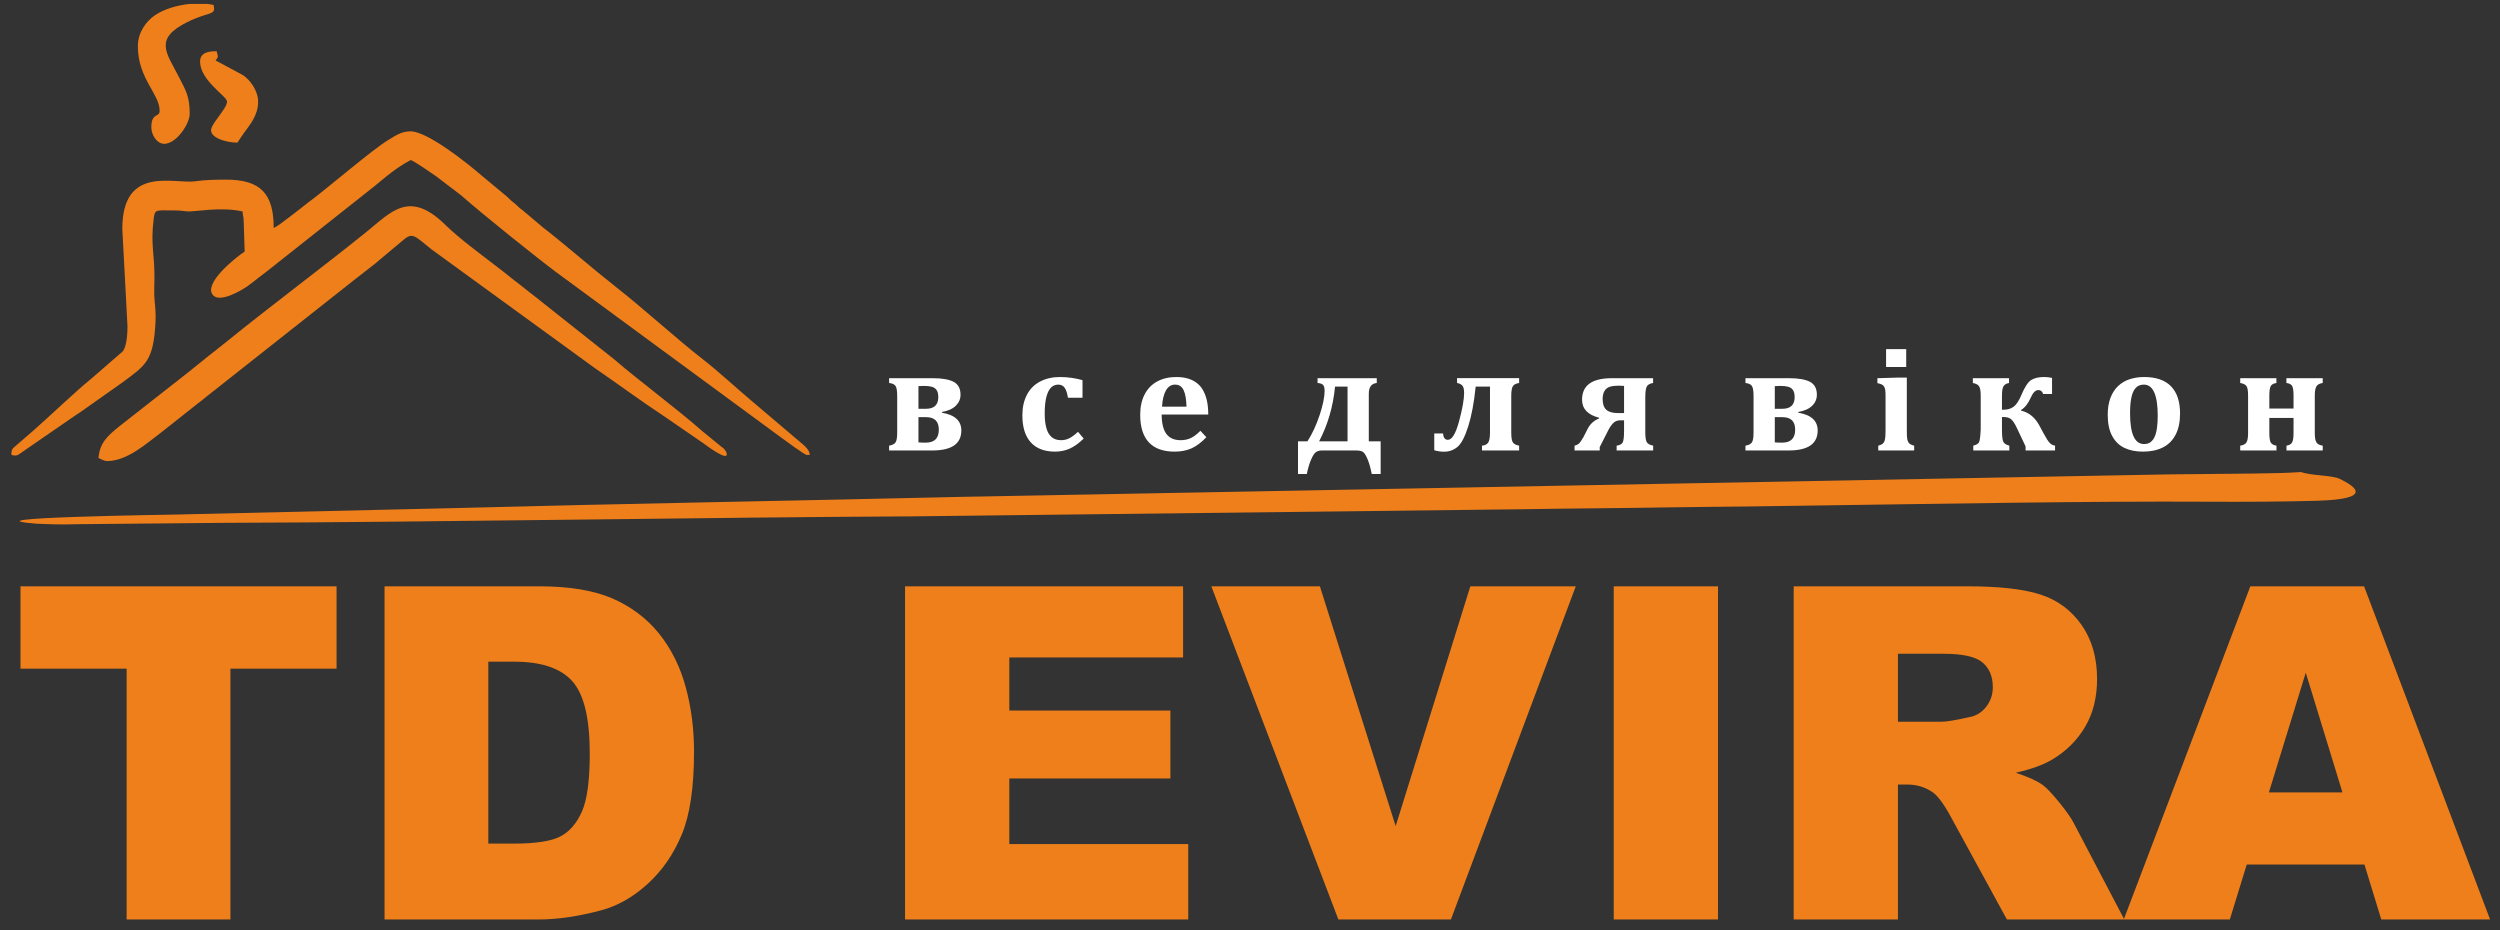 <svg width="215" height="80" viewBox="0 0 215 80" fill="none" xmlns="http://www.w3.org/2000/svg">
<rect x="0" y="0" width="215" height="80" fill="#333333" stroke="none"/>
<path fill-rule="evenodd" clip-rule="evenodd" d="M197.899 40.595C195.941 40.745 192.555 40.727 186.505 40.797L82.602 42.732C68.787 43.056 52.912 43.328 39.558 43.685L15.172 44.25C14.468 44.269 -3.423 44.517 3.146 45.039C3.279 45.05 4.471 45.091 4.711 45.094C6.191 45.114 5.293 45.092 6.636 45.08L19.547 44.962C36.694 44.913 61.639 44.482 78.407 44.408L130.841 43.795C135.377 43.72 139.18 43.707 143.762 43.631C146.114 43.592 147.969 43.584 150.221 43.558C152.578 43.53 154.787 43.492 157.065 43.461C166.704 43.329 179.979 43.09 189.725 43.147C193.387 43.169 196.518 43.14 199.202 43.067C204.125 42.934 202.627 41.866 201.211 41.178C200.568 40.866 198.67 40.901 197.899 40.595Z" fill="#EF7F1A"/>
<path fill-rule="evenodd" clip-rule="evenodd" d="M23.538 19.6C23.538 16.659 22.417 15.448 19.436 15.448C18.595 15.448 17.592 15.47 16.812 15.587C14.998 15.859 10.519 14.145 10.519 19.689L10.965 28.081C10.965 28.65 10.902 29.832 10.544 30.227L7.741 32.662C6.61 33.558 4.099 35.955 2.872 37.026L1.444 38.261C1.109 38.583 0.978 38.555 0.978 39.125C1.515 39.249 1.477 39.17 2.262 38.631L6.417 35.768C6.617 35.628 6.782 35.537 7.003 35.377L10.544 32.877C12.538 31.399 13.192 31.057 13.373 27.729C13.409 27.066 13.356 26.386 13.296 25.86C13.232 25.298 13.283 24.435 13.283 23.841C13.284 21.697 12.943 21.066 13.216 18.827C13.323 17.955 13.388 18.098 14.977 18.098C15.479 18.098 15.695 18.136 16.063 18.177C16.706 18.247 18.952 17.745 20.863 18.187C20.871 18.569 20.942 18.548 20.955 18.979L21.041 21.632C20.209 22.184 17.448 24.409 18.323 25.386C18.951 26.087 20.884 24.898 21.285 24.612C21.652 24.349 21.953 24.101 22.289 23.841C22.619 23.585 22.953 23.341 23.291 23.066L32.214 16.004C32.564 15.711 32.838 15.488 33.188 15.203C33.845 14.67 34.548 14.167 35.308 13.769C35.493 13.748 37.294 15.012 37.538 15.182L39.654 16.796C41.504 18.431 46.205 22.197 47.856 23.424L67.154 37.611C67.408 37.8 69.213 39.125 69.371 39.125H69.639C69.626 38.579 69.005 38.203 68.323 37.602L64.672 34.504C63.455 33.485 61.721 31.887 60.506 30.946C58.285 29.227 55.379 26.57 53.041 24.736C51.002 23.136 48.711 21.128 46.684 19.549L45.095 18.208C44.878 18.007 44.779 17.981 44.559 17.768C44.345 17.562 44.331 17.543 44.084 17.354C43.853 17.177 43.785 17.062 43.575 16.887L41.441 15.114C40.213 14.05 36.765 11.295 35.308 11.295C34.526 11.295 34.016 11.666 33.496 11.974C32.022 12.844 28.212 16.163 26.455 17.454C26.084 17.727 23.899 19.504 23.538 19.6Z" fill="#EF7F1A"/>
<path fill-rule="evenodd" clip-rule="evenodd" d="M8.468 39.39C8.596 39.457 9.01 39.655 9.181 39.655C10.96 39.655 12.61 38.118 13.843 37.206L17.015 34.695C17.288 34.476 17.542 34.302 17.808 34.067L30.61 23.957C31.163 23.513 31.661 23.156 32.208 22.713L34.528 20.771C35.5 19.901 35.591 20.241 37.105 21.442L51.145 31.651C53.057 32.959 55.186 34.536 57.065 35.768L60.436 38.083C60.535 38.148 62.895 39.968 62.448 38.849C62.439 38.826 62.322 38.662 62.294 38.633C62.127 38.453 62.222 38.57 62.049 38.429L60.388 37.07C58.256 35.187 54.909 32.711 52.805 30.889L45.969 25.47C45.363 25.018 44.888 24.602 44.275 24.145C43.961 23.91 43.729 23.708 43.435 23.475C43.127 23.232 42.831 23.013 42.531 22.781C41.261 21.798 39.473 20.488 38.319 19.356C35.203 16.295 33.671 18.204 31.486 19.966C27.64 23.07 23.417 26.199 19.594 29.298C19.017 29.766 18.486 30.176 17.908 30.632C17.332 31.087 16.812 31.529 16.237 31.98L10.312 36.624C9.207 37.507 8.576 38.102 8.468 39.39Z" fill="#EF7F1A"/>
<path fill-rule="evenodd" clip-rule="evenodd" d="M11.856 3.963C11.856 6.776 13.729 8.063 13.729 9.529C13.729 10.131 13.016 9.647 13.016 10.942C13.016 11.464 13.303 11.968 13.621 12.198C14.715 12.991 16.315 10.815 16.315 9.794C16.315 8.276 15.974 7.77 15.365 6.582C14.314 4.53 13.207 3.34 16.107 1.901C18.032 0.946 18.593 1.37 18.366 0.429C18.203 0.391 18.03 0.362 17.851 0.34H16.292C15.225 0.452 14.132 0.778 13.353 1.293C12.603 1.788 11.856 2.767 11.856 3.963Z" fill="#EF7F1A"/>
<path fill-rule="evenodd" clip-rule="evenodd" d="M17.206 5.288C17.206 6.93 19.525 8.278 19.525 8.734C19.525 9.283 18.403 10.379 18.183 11.026C17.906 11.839 19.489 12.268 20.417 12.268C20.595 12.004 20.768 11.731 20.952 11.473C21.452 10.772 22.2 9.951 22.2 8.734C22.2 7.809 21.497 6.862 20.915 6.473L18.544 5.2C18.791 4.834 18.77 4.984 18.633 4.405C18.113 4.405 17.206 4.442 17.206 5.288Z" fill="#EF7F1A"/>
<path d="M76.464 38.74V38.327C76.738 38.28 76.921 38.188 77.016 38.047C77.111 37.908 77.159 37.625 77.159 37.204V34.065C77.159 33.63 77.114 33.342 77.021 33.199C76.928 33.053 76.742 32.968 76.464 32.938V32.525H80.226C81.023 32.525 81.618 32.63 82.013 32.837C82.406 33.047 82.605 33.417 82.605 33.947C82.605 34.315 82.469 34.631 82.197 34.897C81.925 35.162 81.528 35.339 81.003 35.431V35.493C82.117 35.677 82.674 36.188 82.674 37.022C82.674 38.166 81.843 38.74 80.183 38.74H76.464ZM78.987 33.207V35.155H79.639C80.343 35.155 80.695 34.818 80.695 34.142C80.695 33.748 80.574 33.481 80.33 33.342C80.088 33.203 79.641 33.158 78.987 33.207ZM78.987 35.876V38.045C79.177 38.062 79.382 38.068 79.607 38.068C80.362 38.068 80.738 37.698 80.738 36.954C80.738 36.235 80.375 35.876 79.65 35.876H78.987ZM92.71 37.136L93.197 37.717C92.785 38.119 92.386 38.406 91.999 38.579C91.613 38.752 91.192 38.84 90.737 38.84C89.824 38.84 89.124 38.573 88.645 38.04C88.164 37.508 87.924 36.734 87.924 35.72C87.924 35.036 88.056 34.443 88.319 33.943C88.582 33.444 88.96 33.066 89.455 32.809C89.947 32.553 90.512 32.424 91.149 32.424C91.49 32.424 91.831 32.448 92.17 32.497C92.509 32.544 92.817 32.61 93.096 32.694V34.204H91.844C91.781 33.81 91.686 33.524 91.559 33.346C91.434 33.166 91.253 33.077 91.015 33.077C90.86 33.077 90.711 33.115 90.57 33.192C90.428 33.269 90.305 33.402 90.197 33.592C90.089 33.782 90.003 34.037 89.94 34.358C89.878 34.676 89.845 35.081 89.845 35.57C89.845 36.058 89.893 36.471 89.986 36.806C90.078 37.142 90.227 37.403 90.434 37.583C90.639 37.764 90.912 37.856 91.25 37.856C91.494 37.856 91.725 37.805 91.941 37.7C92.159 37.596 92.416 37.407 92.71 37.136ZM103.747 37.6C103.317 38.051 102.892 38.37 102.471 38.558C102.048 38.746 101.564 38.84 101.016 38.84C100.034 38.84 99.294 38.573 98.799 38.04C98.303 37.508 98.057 36.719 98.057 35.669C98.057 34.993 98.184 34.409 98.439 33.919C98.694 33.427 99.056 33.055 99.522 32.803C99.991 32.551 100.535 32.424 101.154 32.424C101.539 32.424 101.875 32.467 102.162 32.555C102.452 32.642 102.7 32.764 102.907 32.923C103.112 33.079 103.285 33.267 103.419 33.489C103.578 33.752 103.699 34.054 103.779 34.392C103.863 34.738 103.909 35.157 103.911 35.651H99.902C99.907 36.407 100.043 36.962 100.31 37.32C100.578 37.677 100.986 37.856 101.534 37.856C101.854 37.856 102.143 37.797 102.4 37.677C102.657 37.559 102.935 37.35 103.235 37.048L103.747 37.6ZM102.039 34.974C102.022 34.334 101.938 33.859 101.787 33.545C101.636 33.233 101.392 33.077 101.053 33.077C100.729 33.077 100.47 33.239 100.278 33.564C100.088 33.889 99.972 34.36 99.935 34.974H102.039ZM113.702 38.74C113.478 38.74 113.299 38.789 113.165 38.887C113.029 38.986 112.889 39.206 112.744 39.548C112.599 39.89 112.479 40.297 112.386 40.763H111.628V37.957H112.438C112.85 37.318 113.2 36.565 113.487 35.701C113.774 34.837 113.916 34.142 113.916 33.614C113.916 33.376 113.875 33.209 113.791 33.111C113.707 33.013 113.547 32.955 113.31 32.938V32.525H118.402V32.938C117.946 32.98 117.717 33.286 117.717 33.859V37.957H118.736V40.763H117.97C117.866 40.232 117.743 39.807 117.607 39.482C117.469 39.159 117.34 38.953 117.219 38.868C117.096 38.782 116.893 38.74 116.61 38.74H113.702ZM115.889 37.957V33.246H114.814C114.65 34.952 114.192 36.524 113.443 37.957H115.889ZM127.451 38.74V38.327C127.686 38.31 127.861 38.228 127.973 38.081C128.083 37.936 128.139 37.641 128.139 37.198V33.246H126.907C126.769 34.623 126.555 35.763 126.268 36.665C125.981 37.568 125.674 38.158 125.344 38.432C125.016 38.708 124.627 38.847 124.181 38.847C123.906 38.847 123.628 38.804 123.347 38.72V37.279H124.105C124.131 37.643 124.267 37.824 124.517 37.824C124.876 37.824 125.197 37.288 125.484 36.214C125.771 35.14 125.914 34.334 125.914 33.795C125.914 33.47 125.858 33.252 125.743 33.141C125.629 33.032 125.484 32.963 125.307 32.938V32.519H130.645V32.938C130.376 32.976 130.194 33.07 130.104 33.22C130.013 33.37 129.968 33.648 129.968 34.054V37.198C129.968 37.641 130.017 37.929 130.119 38.064C130.22 38.197 130.395 38.284 130.645 38.327V38.74H127.451ZM139.351 36.146C139.12 36.146 138.93 36.212 138.779 36.346C138.63 36.479 138.481 36.682 138.335 36.954L137.575 38.451V38.74H135.412V38.327C135.598 38.28 135.736 38.207 135.826 38.111C135.917 38.013 136.032 37.841 136.172 37.6L136.55 36.86C136.757 36.456 137.083 36.163 137.525 35.983V35.927C136.545 35.675 136.057 35.157 136.057 34.373C136.057 33.141 136.91 32.525 138.62 32.525H142.166V32.938C141.922 32.976 141.749 33.062 141.648 33.199C141.546 33.333 141.495 33.658 141.495 34.172V37.155C141.495 37.551 141.531 37.831 141.603 37.991C141.674 38.152 141.864 38.263 142.172 38.327V38.74H139.03V38.327C139.287 38.293 139.457 38.207 139.541 38.068C139.625 37.931 139.669 37.596 139.669 37.061V36.146H139.351ZM139.669 35.525V33.188C138.956 33.13 138.471 33.192 138.214 33.376C137.957 33.56 137.827 33.877 137.827 34.323C137.827 34.74 137.933 35.044 138.14 35.237C138.35 35.429 138.689 35.525 139.157 35.525H139.669ZM150.11 38.74V38.327C150.384 38.28 150.568 38.188 150.663 38.047C150.758 37.908 150.805 37.625 150.805 37.204V34.065C150.805 33.63 150.76 33.342 150.667 33.199C150.574 33.053 150.388 32.968 150.11 32.938V32.525H153.872C154.669 32.525 155.265 32.63 155.66 32.837C156.052 33.047 156.251 33.417 156.251 33.947C156.251 34.315 156.115 34.631 155.843 34.897C155.571 35.162 155.174 35.339 154.649 35.431V35.493C155.763 35.677 156.32 36.188 156.32 37.022C156.32 38.166 155.489 38.74 153.829 38.74H150.11ZM152.633 33.207V35.155H153.285C153.989 35.155 154.341 34.818 154.341 34.142C154.341 33.748 154.22 33.481 153.976 33.342C153.734 33.203 153.287 33.158 152.633 33.207ZM152.633 35.876V38.045C152.823 38.062 153.028 38.068 153.253 38.068C154.008 38.068 154.384 37.698 154.384 36.954C154.384 36.235 154.021 35.876 153.296 35.876H152.633ZM163.934 30.025V31.56H162.203V30.025H163.934ZM161.531 38.327C161.739 38.271 161.881 38.201 161.959 38.113C162.037 38.025 162.088 37.906 162.116 37.756C162.144 37.606 162.157 37.333 162.157 36.935V34.022C162.157 33.817 162.149 33.652 162.129 33.526C162.11 33.402 162.075 33.301 162.021 33.226C161.97 33.151 161.898 33.094 161.808 33.053C161.717 33.015 161.598 32.98 161.456 32.95V32.525L163.196 32.474H163.986V36.928C163.986 37.163 163.988 37.343 163.994 37.471C164.001 37.598 164.009 37.696 164.022 37.764C164.035 37.835 164.055 37.895 164.076 37.95C164.1 38.004 164.13 38.055 164.169 38.1C164.206 38.147 164.262 38.188 164.333 38.226C164.404 38.263 164.499 38.297 164.618 38.327V38.74H161.531V38.327ZM170.341 34.022C170.341 33.637 170.296 33.372 170.203 33.226C170.11 33.079 169.931 32.985 169.665 32.938V32.525H172.776V32.938C172.554 32.976 172.396 33.066 172.305 33.211C172.215 33.355 172.169 33.624 172.169 34.022V35.237H172.29C172.653 35.237 172.949 35.149 173.182 34.971C173.413 34.794 173.626 34.473 173.821 34.009C174.123 33.286 174.414 32.841 174.693 32.675C174.971 32.508 175.336 32.424 175.787 32.424C176.005 32.424 176.236 32.45 176.476 32.499V33.883H175.711C175.638 33.658 175.502 33.545 175.299 33.545C175.055 33.545 174.839 33.757 174.654 34.178C174.427 34.696 174.144 35.057 173.808 35.262V35.312C174.49 35.468 175.021 35.904 175.401 36.623L175.729 37.236C175.97 37.687 176.158 37.978 176.292 38.107C176.428 38.237 176.575 38.308 176.735 38.321V38.74H174.2V38.389L173.434 36.772C173.257 36.4 173.091 36.156 172.938 36.039C172.784 35.923 172.575 35.863 172.31 35.863H172.169V36.928C172.169 37.467 172.206 37.818 172.277 37.978C172.348 38.139 172.523 38.254 172.802 38.327V38.74H169.702V38.327C169.976 38.258 170.145 38.156 170.205 38.013C170.268 37.871 170.313 37.51 170.341 36.928V34.022ZM184.299 38.84C183.679 38.84 183.144 38.733 182.695 38.517C182.246 38.301 181.896 37.957 181.642 37.484C181.389 37.01 181.264 36.407 181.264 35.675C181.264 35.117 181.341 34.631 181.497 34.223C181.652 33.812 181.87 33.474 182.149 33.207C182.427 32.94 182.758 32.743 183.144 32.615C183.53 32.489 183.949 32.424 184.4 32.424C185.419 32.424 186.19 32.69 186.708 33.222C187.226 33.755 187.485 34.535 187.485 35.564C187.485 36.289 187.357 36.898 187.1 37.39C186.844 37.88 186.477 38.246 186 38.483C185.523 38.72 184.957 38.84 184.299 38.84ZM183.185 35.538C183.185 36.423 183.286 37.087 183.485 37.527C183.686 37.968 183.988 38.188 184.394 38.188C184.616 38.188 184.804 38.132 184.953 38.019C185.102 37.906 185.223 37.743 185.313 37.531C185.404 37.318 185.469 37.061 185.505 36.764C185.544 36.464 185.564 36.128 185.564 35.756C185.564 34.86 185.462 34.189 185.264 33.744C185.063 33.299 184.767 33.077 184.374 33.077C184.087 33.077 183.858 33.166 183.686 33.346C183.513 33.524 183.386 33.793 183.306 34.152C183.226 34.512 183.185 34.974 183.185 35.538ZM199.072 37.243C199.072 37.63 199.12 37.899 199.215 38.047C199.307 38.197 199.489 38.288 199.754 38.327V38.74H196.637V38.327C196.89 38.288 197.054 38.192 197.13 38.034C197.205 37.878 197.244 37.615 197.244 37.243V35.944H195.163V37.243C195.163 37.664 195.208 37.942 195.297 38.075C195.385 38.209 195.545 38.293 195.776 38.327V38.74H192.659V38.327C192.921 38.288 193.1 38.197 193.192 38.051C193.287 37.904 193.335 37.634 193.335 37.243V34.022C193.335 33.571 193.281 33.286 193.175 33.171C193.067 33.053 192.895 32.976 192.659 32.938V32.525H195.77V32.938C195.526 32.972 195.364 33.06 195.284 33.201C195.204 33.344 195.163 33.616 195.163 34.022V35.136H197.244V34.022C197.244 33.566 197.196 33.278 197.101 33.158C197.007 33.036 196.849 32.963 196.631 32.938V32.525H199.754V32.938C199.489 32.976 199.307 33.07 199.215 33.222C199.12 33.376 199.072 33.641 199.072 34.022V37.243Z" fill="white"/>
<path d="M1.762 50.422H28.944V57.505H19.816V79.074H10.89V57.505H1.762V50.422ZM33.07 50.422H46.351C48.963 50.422 51.083 50.775 52.692 51.476C54.301 52.183 55.634 53.19 56.691 54.504C57.741 55.824 58.502 57.351 58.973 59.099C59.451 60.846 59.686 62.694 59.686 64.648C59.686 67.709 59.336 70.083 58.63 71.771C57.929 73.458 56.953 74.872 55.701 76.012C54.449 77.153 53.11 77.913 51.676 78.293C49.717 78.814 47.94 79.074 46.351 79.074H33.07V50.422ZM41.996 56.905V72.551H44.19C46.062 72.551 47.395 72.344 48.189 71.937C48.977 71.524 49.596 70.81 50.047 69.79C50.498 68.763 50.72 67.109 50.72 64.814C50.72 61.78 50.222 59.706 49.219 58.585C48.216 57.465 46.553 56.905 44.231 56.905H41.996ZM77.834 50.422H101.745V56.544H86.801V61.106H100.654V66.949H86.801V72.591H102.189V79.074H77.834V50.422ZM104.175 50.422H113.511L120.027 71.044L126.449 50.422H135.517L124.78 79.074H115.1L104.175 50.422ZM138.781 50.422H147.748V79.074H138.781V50.422ZM154.257 79.074V50.422H169.147C171.907 50.422 174.021 50.655 175.475 51.129C176.936 51.596 178.114 52.469 179.009 53.736C179.904 55.01 180.348 56.564 180.348 58.392C180.348 59.979 180.005 61.353 179.319 62.507C178.639 63.667 177.696 64.601 176.491 65.321C175.731 65.775 174.68 66.155 173.354 66.455C174.418 66.809 175.192 67.155 175.677 67.509C176 67.742 176.478 68.249 177.104 69.016C177.723 69.783 178.141 70.377 178.349 70.797L182.691 79.074H172.594L167.821 70.337C167.215 69.203 166.677 68.469 166.206 68.129C165.559 67.689 164.826 67.469 164.011 67.469H163.224V79.074H154.257ZM163.224 62.067H167C167.404 62.067 168.198 61.933 169.369 61.673C169.962 61.56 170.446 61.26 170.817 60.773C171.194 60.286 171.382 59.732 171.382 59.105C171.382 58.178 171.086 57.465 170.494 56.971C169.901 56.471 168.79 56.224 167.155 56.224H163.224V62.067ZM203.343 74.352H193.219L191.765 79.074H182.644L193.529 50.422H203.31L214.147 79.074H204.79L203.343 74.352ZM201.452 68.149L198.295 57.852L195.124 68.149H201.452Z" fill="#EF7F1A"/>
</svg>
